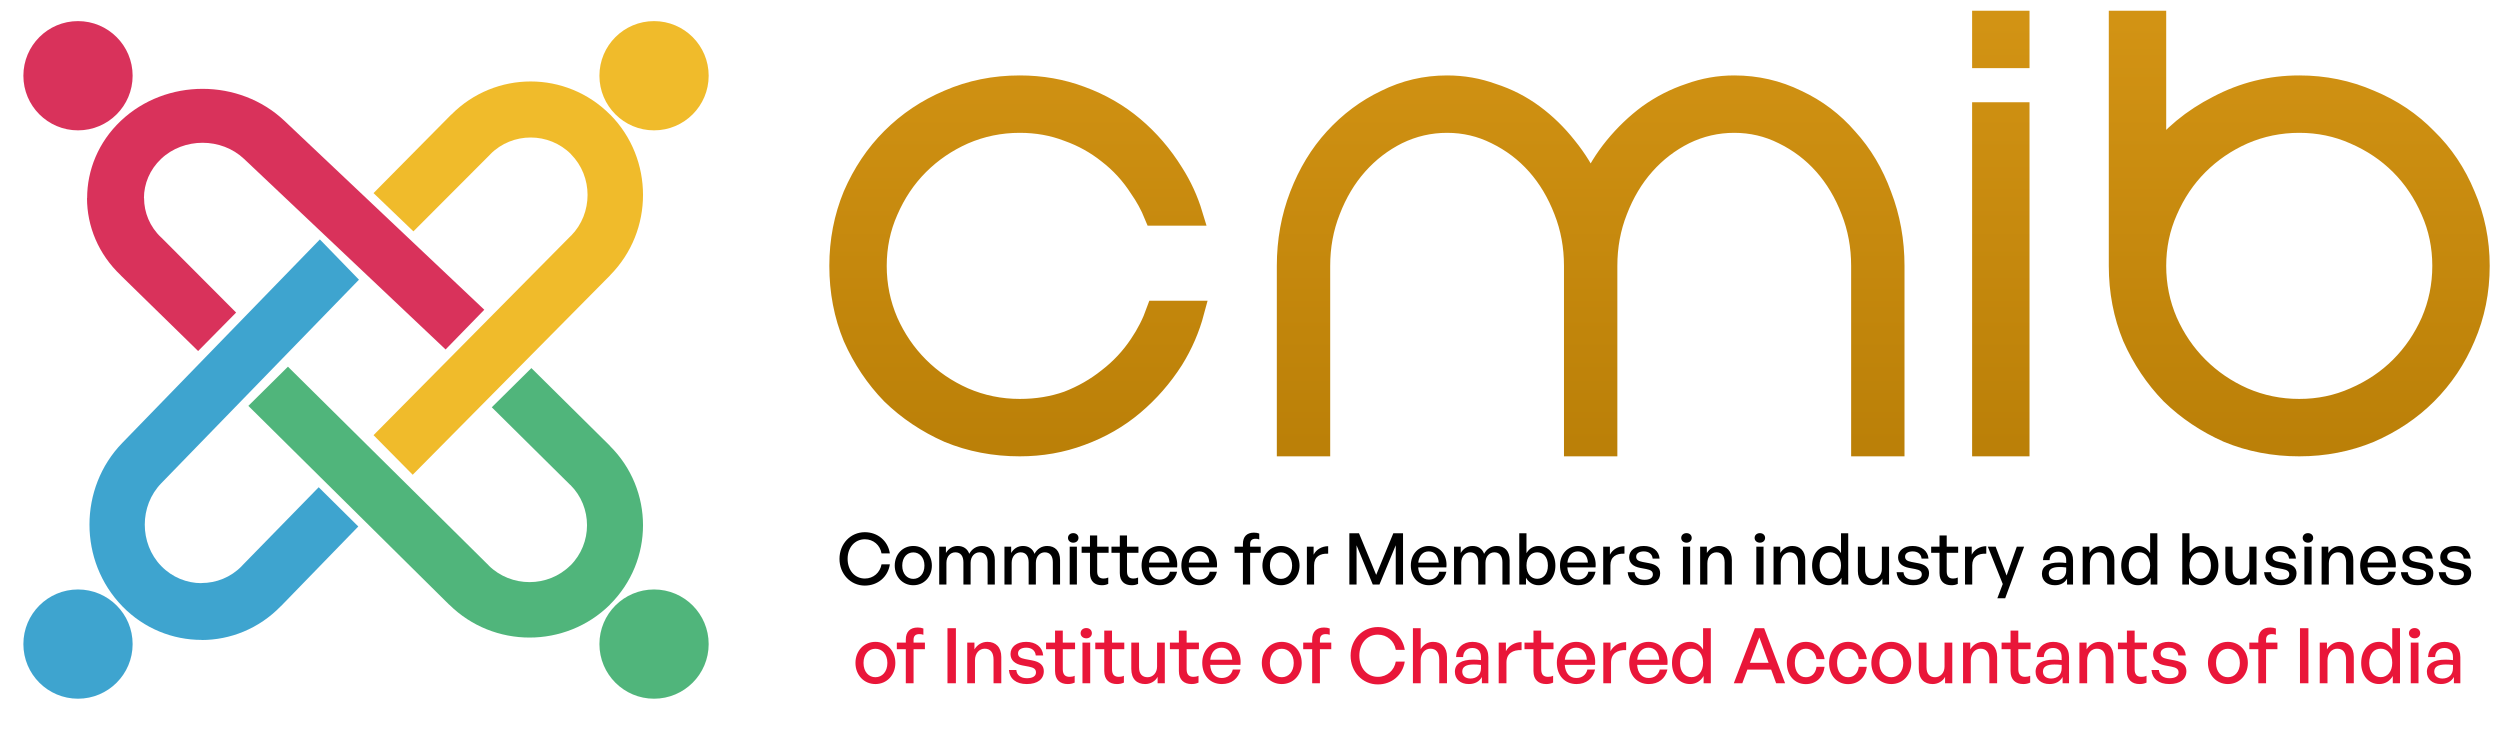<svg width="233" height="68" viewBox="0 0 233 68" fill="none" xmlns="http://www.w3.org/2000/svg">
<path fill-rule="evenodd" clip-rule="evenodd" d="M56.837 41.554C58.897 43.593 59.929 46.277 59.929 48.953C59.929 51.629 58.897 54.312 56.839 56.353L56.839 56.362C54.776 58.399 52.061 59.421 49.354 59.421C46.646 59.421 43.939 58.399 41.876 56.358L41.865 56.358L23.146 37.828L26.836 34.175L45.557 52.707L45.553 52.712C46.594 53.737 47.972 54.253 49.354 54.253C50.735 54.253 52.11 53.735 53.147 52.709L53.153 52.714C54.188 51.684 54.71 50.32 54.71 48.953C54.71 47.585 54.192 46.222 53.153 45.191L53.147 45.197L45.834 37.959L49.526 34.306L56.839 41.543L56.839 41.552L56.837 41.554Z" fill="#50B57B"/>
<path d="M22.747 14.81L41.529 32.57L45.137 28.868L26.506 11.258C24.406 9.274 21.64 8.28 18.881 8.28C16.127 8.28 13.361 9.274 11.257 11.266C9.168 13.244 8.12 15.857 8.12 18.464L8.109 18.464C8.109 21.068 9.16 23.68 11.259 25.663L11.259 25.671L18.466 32.716L22.006 29.13L15.016 22.12L15.012 22.124C13.956 21.123 13.427 19.796 13.427 18.464L13.415 18.464C13.417 17.139 13.952 15.809 15.018 14.803C16.067 13.806 17.481 13.307 18.882 13.307C20.284 13.307 21.689 13.808 22.747 14.81Z" fill="#D9325B"/>
<path fill-rule="evenodd" clip-rule="evenodd" d="M42.061 10.685C44.102 8.624 46.786 7.592 49.46 7.592C52.135 7.592 54.82 8.626 56.861 10.683L56.87 10.683C58.908 12.743 59.931 15.458 59.929 18.169C59.929 20.875 58.908 23.584 56.868 25.646L56.868 25.657L38.464 44.248L34.813 40.557L53.215 21.966L53.22 21.971C54.247 20.93 54.761 19.55 54.761 18.169C54.761 16.788 54.243 15.413 53.217 14.376L53.222 14.372C52.191 13.337 50.828 12.815 49.46 12.815C48.093 12.815 46.727 13.335 45.699 14.372L45.704 14.376L38.53 21.563L34.813 17.997L42.05 10.685L42.059 10.685L42.061 10.685Z" fill="#F0BB2B"/>
<path d="M15.034 45.035L33.454 26.068L33.456 26.068L29.811 22.315L11.393 41.283C9.358 43.38 8.339 46.146 8.339 48.895C8.339 51.645 9.358 54.407 11.402 56.507C13.427 58.593 16.107 59.639 18.781 59.639L18.781 59.65C21.452 59.65 24.129 58.601 26.163 56.505L26.172 56.505L33.394 49.068L29.702 45.411L22.529 52.754L22.533 52.758C21.507 53.813 20.146 54.339 18.781 54.339L18.781 54.35C17.422 54.35 16.058 53.818 15.026 52.754C14.006 51.706 13.493 50.296 13.493 48.895C13.493 47.494 14.006 46.091 15.034 45.035Z" fill="#3EA4CF"/>
<circle cx="60.957" cy="60.029" r="5.091" transform="rotate(-180 60.957 60.029)" fill="#50B57B"/>
<circle cx="7.27" cy="60.029" r="5.091" transform="rotate(-180 7.27 60.029)" fill="#3EA4CF"/>
<circle cx="60.957" cy="7.058" r="5.091" transform="rotate(-180 60.957 7.058)" fill="#F0BB2B"/>
<circle cx="7.27" cy="7.058" r="5.091" transform="rotate(-180 7.27 7.058)" fill="#D9325B"/>
<path d="M161.632 8.03C163.693 8.03 165.636 8.477 167.46 9.37C169.284 10.219 170.85 11.402 172.158 12.921C173.506 14.395 174.557 16.159 175.31 18.214C176.103 20.269 176.5 22.457 176.5 24.78V41.53H173.526V24.78C173.526 22.949 173.209 21.229 172.575 19.621C171.94 17.968 171.088 16.539 170.017 15.333C168.947 14.127 167.678 13.167 166.211 12.452C164.784 11.737 163.257 11.38 161.632 11.38C160.006 11.38 158.46 11.737 156.993 12.452C155.565 13.167 154.316 14.127 153.246 15.333C152.175 16.539 151.323 17.968 150.688 19.621C150.054 21.229 149.737 22.949 149.737 24.78V41.53H146.763V24.78C146.763 22.949 146.446 21.229 145.812 19.621C145.177 17.968 144.325 16.539 143.254 15.333C142.184 14.127 140.915 13.167 139.448 12.452C138.02 11.737 136.494 11.38 134.868 11.38C133.243 11.38 131.696 11.737 130.229 12.452C128.802 13.167 127.553 14.127 126.483 15.333C125.412 16.539 124.56 17.968 123.925 19.621C123.291 21.229 122.974 22.949 122.974 24.78V41.53H120V24.78C120 22.457 120.396 20.269 121.189 18.214C121.982 16.159 123.053 14.395 124.401 12.921C125.789 11.402 127.375 10.219 129.159 9.37C130.943 8.477 132.846 8.03 134.868 8.03C136.335 8.03 137.743 8.276 139.091 8.767C140.479 9.214 141.747 9.861 142.897 10.71C144.047 11.559 145.078 12.564 145.99 13.725C146.902 14.842 147.655 16.07 148.25 17.41C148.845 16.07 149.598 14.842 150.51 13.725C151.462 12.564 152.512 11.559 153.662 10.71C154.852 9.861 156.12 9.214 157.468 8.767C158.816 8.276 160.204 8.03 161.632 8.03Z" fill="url(#paint0_linear_10049_27157)"/>
<path d="M95.043 38.18C96.651 38.18 98.147 37.934 99.532 37.443C100.917 36.907 102.167 36.192 103.284 35.299C104.445 34.406 105.428 33.356 106.232 32.15C106.9 31.165 107.43 30.125 107.821 29.03H111.244C110.822 30.612 110.179 32.098 109.314 33.49C108.287 35.098 107.058 36.505 105.629 37.711C104.2 38.917 102.569 39.855 100.738 40.525C98.951 41.195 97.053 41.53 95.043 41.53C92.676 41.53 90.465 41.106 88.41 40.257C86.4 39.364 84.636 38.18 83.117 36.706C81.643 35.187 80.459 33.423 79.566 31.413C78.717 29.358 78.293 27.147 78.293 24.78C78.293 22.457 78.717 20.269 79.566 18.214C80.459 16.159 81.643 14.395 83.117 12.921C84.636 11.402 86.4 10.219 88.41 9.37C90.465 8.477 92.676 8.03 95.043 8.03C97.053 8.03 98.951 8.365 100.738 9.035C102.569 9.705 104.2 10.643 105.629 11.849C107.058 13.055 108.287 14.484 109.314 16.137C110.087 17.346 110.682 18.644 111.101 20.03C111.101 20.03 111 20.03 110.75 20.03H109.5C109.25 20.03 107.628 20.03 107.628 20.03C107.262 19.13 106.796 18.279 106.232 17.477C105.428 16.226 104.445 15.154 103.284 14.261C102.167 13.368 100.917 12.675 99.532 12.184C98.147 11.648 96.651 11.38 95.043 11.38C93.212 11.38 91.47 11.737 89.817 12.452C88.209 13.167 86.802 14.127 85.596 15.333C84.39 16.539 83.43 17.968 82.715 19.621C82 21.229 81.643 22.949 81.643 24.78C81.643 26.611 82 28.353 82.715 30.006C83.43 31.614 84.39 33.021 85.596 34.227C86.802 35.433 88.209 36.393 89.817 37.108C91.47 37.823 93.212 38.18 95.043 38.18Z" fill="url(#paint1_linear_10049_27157)"/>
<path d="M188.151 41.53H184.801V10.53H188.151V41.53ZM188.151 5.35H184.801V2H188.151V5.35Z" fill="url(#paint2_linear_10049_27157)"/>
<path d="M214.29 8.03C216.613 8.03 218.801 8.477 220.856 9.37C222.911 10.219 224.675 11.402 226.149 12.921C227.668 14.395 228.851 16.159 229.7 18.214C230.593 20.269 231.04 22.457 231.04 24.78C231.04 27.147 230.593 29.358 229.7 31.413C228.851 33.423 227.668 35.187 226.149 36.706C224.675 38.18 222.911 39.364 220.856 40.257C218.801 41.106 216.613 41.53 214.29 41.53C211.923 41.53 209.712 41.106 207.657 40.257C205.647 39.364 203.883 38.18 202.364 36.706C200.89 35.187 199.706 33.423 198.813 31.413C197.964 29.358 197.54 27.147 197.54 24.78V2H200.89V14.73C202.409 12.72 204.352 11.112 206.719 9.906C209.086 8.655 211.61 8.03 214.29 8.03ZM214.29 38.18C216.121 38.18 217.841 37.823 219.449 37.108C221.102 36.393 222.531 35.433 223.737 34.227C224.943 33.021 225.903 31.614 226.618 30.006C227.333 28.353 227.69 26.611 227.69 24.78C227.69 22.949 227.333 21.229 226.618 19.621C225.903 17.968 224.943 16.539 223.737 15.333C222.531 14.127 221.102 13.167 219.449 12.452C217.841 11.737 216.121 11.38 214.29 11.38C212.459 11.38 210.717 11.737 209.064 12.452C207.456 13.167 206.049 14.127 204.843 15.333C203.637 16.539 202.677 17.968 201.962 19.621C201.247 21.229 200.89 22.949 200.89 24.78C200.89 26.611 201.247 28.353 201.962 30.006C202.677 31.614 203.637 33.021 204.843 34.227C206.049 35.433 207.456 36.393 209.064 37.108C210.717 37.823 212.459 38.18 214.29 38.18Z" fill="url(#paint3_linear_10049_27157)"/>
<path d="M161.632 8.03C163.693 8.03 165.636 8.477 167.46 9.37C169.284 10.219 170.85 11.402 172.158 12.921C173.506 14.395 174.557 16.159 175.31 18.214C176.103 20.269 176.5 22.457 176.5 24.78V41.53H173.526V24.78C173.526 22.949 173.209 21.229 172.575 19.621C171.94 17.968 171.088 16.539 170.017 15.333C168.947 14.127 167.678 13.167 166.211 12.452C164.784 11.737 163.257 11.38 161.632 11.38C160.006 11.38 158.46 11.737 156.993 12.452C155.565 13.167 154.316 14.127 153.246 15.333C152.175 16.539 151.323 17.968 150.688 19.621C150.054 21.229 149.737 22.949 149.737 24.78V41.53H146.763V24.78C146.763 22.949 146.446 21.229 145.812 19.621C145.177 17.968 144.325 16.539 143.254 15.333C142.184 14.127 140.915 13.167 139.448 12.452C138.02 11.737 136.494 11.38 134.868 11.38C133.243 11.38 131.696 11.737 130.229 12.452C128.802 13.167 127.553 14.127 126.483 15.333C125.412 16.539 124.56 17.968 123.925 19.621C123.291 21.229 122.974 22.949 122.974 24.78V41.53H120V24.78C120 22.457 120.396 20.269 121.189 18.214C121.982 16.159 123.053 14.395 124.401 12.921C125.789 11.402 127.375 10.219 129.159 9.37C130.943 8.477 132.846 8.03 134.868 8.03C136.335 8.03 137.743 8.276 139.091 8.767C140.479 9.214 141.747 9.861 142.897 10.71C144.047 11.559 145.078 12.564 145.99 13.725C146.902 14.842 147.655 16.07 148.25 17.41C148.845 16.07 149.598 14.842 150.51 13.725C151.462 12.564 152.512 11.559 153.662 10.71C154.852 9.861 156.12 9.214 157.468 8.767C158.816 8.276 160.204 8.03 161.632 8.03Z" stroke="url(#paint4_linear_10049_27157)" stroke-width="2"/>
<path d="M95.043 38.18C96.651 38.18 98.147 37.934 99.532 37.443C100.917 36.907 102.167 36.192 103.284 35.299C104.445 34.406 105.428 33.356 106.232 32.15C106.9 31.165 107.43 30.125 107.821 29.03H111.244C110.822 30.612 110.179 32.098 109.314 33.49C108.287 35.098 107.058 36.505 105.629 37.711C104.2 38.917 102.569 39.855 100.738 40.525C98.951 41.195 97.053 41.53 95.043 41.53C92.676 41.53 90.465 41.106 88.41 40.257C86.4 39.364 84.636 38.18 83.117 36.706C81.643 35.187 80.459 33.423 79.566 31.413C78.717 29.358 78.293 27.147 78.293 24.78C78.293 22.457 78.717 20.269 79.566 18.214C80.459 16.159 81.643 14.395 83.117 12.921C84.636 11.402 86.4 10.219 88.41 9.37C90.465 8.477 92.676 8.03 95.043 8.03C97.053 8.03 98.951 8.365 100.738 9.035C102.569 9.705 104.2 10.643 105.629 11.849C107.058 13.055 108.287 14.484 109.314 16.137C110.087 17.346 110.682 18.644 111.101 20.03C111.101 20.03 111 20.03 110.75 20.03H109.5C109.25 20.03 107.628 20.03 107.628 20.03C107.262 19.13 106.796 18.279 106.232 17.477C105.428 16.226 104.445 15.154 103.284 14.261C102.167 13.368 100.917 12.675 99.532 12.184C98.147 11.648 96.651 11.38 95.043 11.38C93.212 11.38 91.47 11.737 89.817 12.452C88.209 13.167 86.802 14.127 85.596 15.333C84.39 16.539 83.43 17.968 82.715 19.621C82 21.229 81.643 22.949 81.643 24.78C81.643 26.611 82 28.353 82.715 30.006C83.43 31.614 84.39 33.021 85.596 34.227C86.802 35.433 88.209 36.393 89.817 37.108C91.47 37.823 93.212 38.18 95.043 38.18Z" stroke="url(#paint5_linear_10049_27157)" stroke-width="2"/>
<path d="M188.151 41.53H184.801V10.53H188.151V41.53ZM188.151 5.35H184.801V2H188.151V5.35Z" stroke="url(#paint6_linear_10049_27157)" stroke-width="2"/>
<path d="M214.29 8.03C216.613 8.03 218.801 8.477 220.856 9.37C222.911 10.219 224.675 11.402 226.149 12.921C227.668 14.395 228.851 16.159 229.7 18.214C230.593 20.269 231.04 22.457 231.04 24.78C231.04 27.147 230.593 29.358 229.7 31.413C228.851 33.423 227.668 35.187 226.149 36.706C224.675 38.18 222.911 39.364 220.856 40.257C218.801 41.106 216.613 41.53 214.29 41.53C211.923 41.53 209.712 41.106 207.657 40.257C205.647 39.364 203.883 38.18 202.364 36.706C200.89 35.187 199.706 33.423 198.813 31.413C197.964 29.358 197.54 27.147 197.54 24.78V2H200.89V14.73C202.409 12.72 204.352 11.112 206.719 9.906C209.086 8.655 211.61 8.03 214.29 8.03ZM214.29 38.18C216.121 38.18 217.841 37.823 219.449 37.108C221.102 36.393 222.531 35.433 223.737 34.227C224.943 33.021 225.903 31.614 226.618 30.006C227.333 28.353 227.69 26.611 227.69 24.78C227.69 22.949 227.333 21.229 226.618 19.621C225.903 17.968 224.943 16.539 223.737 15.333C222.531 14.127 221.102 13.167 219.449 12.452C217.841 11.737 216.121 11.38 214.29 11.38C212.459 11.38 210.717 11.737 209.064 12.452C207.456 13.167 206.049 14.127 204.843 15.333C203.637 16.539 202.677 17.968 201.962 19.621C201.247 21.229 200.89 22.949 200.89 24.78C200.89 26.611 201.247 28.353 201.962 30.006C202.677 31.614 203.637 33.021 204.843 34.227C206.049 35.433 207.456 36.393 209.064 37.108C210.717 37.823 212.459 38.18 214.29 38.18Z" stroke="url(#paint7_linear_10049_27157)" stroke-width="2"/>
<path d="M80.601 54.577C79.271 54.577 78.24 53.493 78.24 52.083C78.24 50.679 79.271 49.601 80.601 49.601C81.798 49.601 82.756 50.4 82.936 51.577H82.158C82.025 50.805 81.399 50.26 80.608 50.26C79.663 50.26 78.998 51.025 78.998 52.083C78.998 53.154 79.663 53.919 80.608 53.919C81.399 53.919 82.025 53.366 82.158 52.595H82.936C82.756 53.779 81.798 54.577 80.601 54.577ZM85.12 54.544C84.122 54.544 83.39 53.759 83.39 52.715C83.39 51.67 84.122 50.885 85.12 50.885C86.118 50.885 86.85 51.67 86.85 52.715C86.85 53.759 86.118 54.544 85.12 54.544ZM85.12 53.952C85.699 53.952 86.158 53.486 86.158 52.715C86.158 51.943 85.699 51.484 85.12 51.484C84.541 51.484 84.089 51.943 84.089 52.715C84.089 53.486 84.541 53.952 85.12 53.952ZM88.206 54.477H87.534V50.952H88.16V51.537C88.399 51.131 88.778 50.885 89.264 50.885C89.783 50.885 90.175 51.151 90.335 51.617C90.581 51.164 90.987 50.885 91.526 50.885C92.251 50.885 92.716 51.357 92.716 52.196V54.477H92.045V52.408C92.045 51.823 91.785 51.477 91.293 51.477C90.834 51.477 90.461 51.863 90.461 52.455V54.477H89.79V52.408C89.79 51.823 89.53 51.477 89.038 51.477C88.572 51.477 88.206 51.863 88.206 52.455V54.477ZM94.287 54.477H93.615V50.952H94.24V51.537C94.48 51.131 94.859 50.885 95.344 50.885C95.863 50.885 96.256 51.151 96.415 51.617C96.662 51.164 97.067 50.885 97.606 50.885C98.331 50.885 98.797 51.357 98.797 52.196V54.477H98.125V52.408C98.125 51.823 97.866 51.477 97.373 51.477C96.914 51.477 96.542 51.863 96.542 52.455V54.477H95.87V52.408C95.87 51.823 95.611 51.477 95.118 51.477C94.653 51.477 94.287 51.863 94.287 52.455V54.477ZM100.514 50.133C100.514 50.386 100.314 50.579 100.028 50.579C99.742 50.579 99.536 50.386 99.536 50.133C99.536 49.874 99.742 49.688 100.028 49.688C100.314 49.688 100.514 49.874 100.514 50.133ZM100.367 54.477H99.695V50.952H100.367V54.477ZM103.289 53.825V54.417C103.083 54.511 102.903 54.544 102.69 54.544C102.038 54.544 101.586 54.191 101.586 53.413V51.524H100.808V50.952H101.586V49.907H102.258V50.952H103.322V51.524H102.258V53.26C102.258 53.746 102.491 53.919 102.85 53.919C103.01 53.919 103.149 53.892 103.289 53.825ZM106.069 53.825V54.417C105.863 54.511 105.684 54.544 105.471 54.544C104.819 54.544 104.366 54.191 104.366 53.413V51.524H103.588V50.952H104.366V49.907H105.038V50.952H106.103V51.524H105.038V53.26C105.038 53.746 105.271 53.919 105.63 53.919C105.79 53.919 105.93 53.892 106.069 53.825ZM108.097 54.544C107.079 54.544 106.394 53.805 106.394 52.694C106.394 51.65 107.105 50.885 108.077 50.885C109.128 50.885 109.826 51.737 109.706 52.881H107.079C107.132 53.599 107.491 54.018 108.083 54.018C108.582 54.018 108.928 53.746 109.041 53.287H109.706C109.533 54.072 108.928 54.544 108.097 54.544ZM108.063 51.391C107.525 51.391 107.159 51.776 107.085 52.435H108.995C108.961 51.783 108.609 51.391 108.063 51.391ZM111.806 54.544C110.788 54.544 110.103 53.805 110.103 52.694C110.103 51.65 110.815 50.885 111.786 50.885C112.837 50.885 113.536 51.737 113.416 52.881H110.788C110.841 53.599 111.201 54.018 111.793 54.018C112.292 54.018 112.638 53.746 112.751 53.287H113.416C113.243 54.072 112.638 54.544 111.806 54.544ZM111.773 51.391C111.234 51.391 110.868 51.776 110.795 52.435H112.704C112.671 51.783 112.318 51.391 111.773 51.391ZM116.512 54.477H115.84V51.524H115.061V50.952H115.84V50.692C115.84 50.014 116.206 49.641 116.871 49.641C117.07 49.641 117.23 49.674 117.363 49.728V50.273C117.257 50.227 117.137 50.213 117.017 50.213C116.698 50.213 116.512 50.36 116.512 50.699V50.952H117.496V51.524H116.512V54.477ZM119.388 54.544C118.39 54.544 117.658 53.759 117.658 52.715C117.658 51.67 118.39 50.885 119.388 50.885C120.386 50.885 121.117 51.67 121.117 52.715C121.117 53.759 120.386 54.544 119.388 54.544ZM119.388 53.952C119.966 53.952 120.425 53.486 120.425 52.715C120.425 51.943 119.966 51.484 119.388 51.484C118.809 51.484 118.357 51.943 118.357 52.715C118.357 53.486 118.809 53.952 119.388 53.952ZM122.474 52.675V54.477H121.802V50.952H122.428V51.697C122.674 51.211 123.206 50.905 123.785 50.905V51.604C123.026 51.564 122.474 51.896 122.474 52.675ZM127.942 54.477L126.432 50.825V54.477H125.76V49.701H126.658L128.261 53.579L129.857 49.701H130.762V54.477H130.084V50.819L128.567 54.477H127.942ZM133.192 54.544C132.174 54.544 131.489 53.805 131.489 52.694C131.489 51.65 132.201 50.885 133.172 50.885C134.223 50.885 134.921 51.737 134.802 52.881H132.174C132.227 53.599 132.586 54.018 133.178 54.018C133.677 54.018 134.023 53.746 134.136 53.287H134.802C134.629 54.072 134.023 54.544 133.192 54.544ZM133.158 51.391C132.62 51.391 132.254 51.776 132.181 52.435H134.09C134.056 51.783 133.704 51.391 133.158 51.391ZM136.188 54.477H135.516V50.952H136.141V51.537C136.381 51.131 136.76 50.885 137.245 50.885C137.764 50.885 138.157 51.151 138.316 51.617C138.563 51.164 138.968 50.885 139.507 50.885C140.232 50.885 140.698 51.357 140.698 52.196V54.477H140.026V52.408C140.026 51.823 139.767 51.477 139.274 51.477C138.815 51.477 138.443 51.863 138.443 52.455V54.477H137.771V52.408C137.771 51.823 137.511 51.477 137.019 51.477C136.554 51.477 136.188 51.863 136.188 52.455V54.477ZM144.962 52.715C144.962 53.772 144.35 54.544 143.399 54.544C142.9 54.544 142.474 54.291 142.222 53.845V54.477H141.596V49.701H142.268V51.557C142.514 51.125 142.92 50.885 143.399 50.885C144.344 50.885 144.962 51.644 144.962 52.715ZM144.264 52.715C144.264 51.916 143.845 51.477 143.266 51.477C142.707 51.477 142.268 51.91 142.268 52.701C142.268 53.48 142.694 53.945 143.266 53.945C143.845 53.945 144.264 53.499 144.264 52.715ZM147.094 54.544C146.076 54.544 145.391 53.805 145.391 52.694C145.391 51.65 146.103 50.885 147.074 50.885C148.125 50.885 148.823 51.737 148.704 52.881H146.076C146.129 53.599 146.488 54.018 147.08 54.018C147.579 54.018 147.925 53.746 148.038 53.287H148.704C148.531 54.072 147.925 54.544 147.094 54.544ZM147.06 51.391C146.522 51.391 146.156 51.776 146.083 52.435H147.992C147.958 51.783 147.606 51.391 147.06 51.391ZM150.09 52.675V54.477H149.418V50.952H150.043V51.697C150.289 51.211 150.821 50.905 151.4 50.905V51.604C150.642 51.564 150.09 51.896 150.09 52.675ZM154.726 53.426C154.726 54.118 154.187 54.544 153.249 54.544C152.318 54.544 151.766 54.085 151.699 53.327H152.344C152.371 53.766 152.724 54.038 153.262 54.038C153.735 54.038 154.047 53.872 154.047 53.539C154.047 53.247 153.868 53.12 153.429 53.034L152.857 52.927C152.205 52.801 151.839 52.468 151.839 51.936C151.839 51.318 152.378 50.885 153.196 50.885C154.041 50.885 154.613 51.337 154.673 52.063H154.027C153.987 51.637 153.675 51.391 153.202 51.391C152.777 51.391 152.491 51.57 152.491 51.876C152.491 52.162 152.67 52.295 153.096 52.375L153.695 52.488C154.393 52.615 154.726 52.921 154.726 53.426ZM157.668 50.133C157.668 50.386 157.468 50.579 157.182 50.579C156.896 50.579 156.69 50.386 156.69 50.133C156.69 49.874 156.896 49.688 157.182 49.688C157.468 49.688 157.668 49.874 157.668 50.133ZM157.521 54.477H156.85V50.952H157.521V54.477ZM159.126 52.488V54.477H158.454V50.952H159.079V51.537C159.319 51.145 159.718 50.885 160.204 50.885C160.929 50.885 161.408 51.351 161.408 52.196V54.477H160.736V52.422C160.736 51.816 160.47 51.477 159.971 51.477C159.512 51.477 159.126 51.863 159.126 52.488ZM164.508 50.133C164.508 50.386 164.309 50.579 164.023 50.579C163.737 50.579 163.53 50.386 163.53 50.133C163.53 49.874 163.737 49.688 164.023 49.688C164.309 49.688 164.508 49.874 164.508 50.133ZM164.362 54.477H163.69V50.952H164.362V54.477ZM165.967 52.488V54.477H165.295V50.952H165.92V51.537C166.159 51.145 166.559 50.885 167.044 50.885C167.769 50.885 168.248 51.351 168.248 52.196V54.477H167.576V52.422C167.576 51.816 167.31 51.477 166.811 51.477C166.352 51.477 165.967 51.863 165.967 52.488ZM168.888 52.715C168.888 51.644 169.5 50.885 170.451 50.885C170.923 50.885 171.336 51.125 171.582 51.557V49.701H172.254V54.477H171.628V53.845C171.376 54.291 170.95 54.544 170.451 54.544C169.5 54.544 168.888 53.772 168.888 52.715ZM169.586 52.715C169.586 53.499 169.999 53.945 170.584 53.945C171.156 53.945 171.582 53.48 171.582 52.701C171.582 51.91 171.143 51.477 170.584 51.477C169.999 51.477 169.586 51.916 169.586 52.715ZM175.39 53.027V50.952H176.061V54.477H175.436V53.919C175.25 54.284 174.837 54.544 174.358 54.544C173.647 54.544 173.154 54.125 173.154 53.22V50.952H173.826V53.087C173.826 53.699 174.132 53.952 174.571 53.952C175.024 53.952 175.39 53.579 175.39 53.027ZM179.788 53.426C179.788 54.118 179.25 54.544 178.312 54.544C177.38 54.544 176.828 54.085 176.762 53.327H177.407C177.434 53.766 177.786 54.038 178.325 54.038C178.797 54.038 179.11 53.872 179.11 53.539C179.11 53.247 178.93 53.12 178.491 53.034L177.919 52.927C177.267 52.801 176.901 52.468 176.901 51.936C176.901 51.318 177.44 50.885 178.258 50.885C179.103 50.885 179.675 51.337 179.735 52.063H179.09C179.05 51.637 178.737 51.391 178.265 51.391C177.839 51.391 177.553 51.57 177.553 51.876C177.553 52.162 177.733 52.295 178.159 52.375L178.757 52.488C179.456 52.615 179.788 52.921 179.788 53.426ZM182.465 53.825V54.417C182.259 54.511 182.08 54.544 181.867 54.544C181.215 54.544 180.763 54.191 180.763 53.413V51.524H179.984V50.952H180.763V49.907H181.434V50.952H182.499V51.524H181.434V53.26C181.434 53.746 181.667 53.919 182.026 53.919C182.186 53.919 182.326 53.892 182.465 53.825ZM183.812 52.675V54.477H183.14V50.952H183.765V51.697C184.011 51.211 184.544 50.905 185.122 50.905V51.604C184.364 51.564 183.812 51.896 183.812 52.675ZM188.646 50.952L186.883 55.761H186.151L186.657 54.431L185.267 50.952H185.992L187.016 53.639L187.967 50.952H188.646ZM192.649 54.477V53.932C192.429 54.324 192.037 54.544 191.518 54.544C190.786 54.544 190.307 54.125 190.307 53.48C190.307 52.788 190.859 52.428 191.91 52.428C192.116 52.428 192.283 52.435 192.569 52.468V52.209C192.569 51.703 192.296 51.417 191.83 51.417C191.338 51.417 191.039 51.71 191.019 52.202H190.407C190.44 51.411 191.005 50.885 191.83 50.885C192.702 50.885 193.207 51.377 193.207 52.216V54.477H192.649ZM190.946 53.459C190.946 53.825 191.218 54.065 191.651 54.065C192.216 54.065 192.569 53.712 192.569 53.173V52.887C192.309 52.854 192.123 52.847 191.95 52.847C191.278 52.847 190.946 53.047 190.946 53.459ZM194.778 52.488V54.477H194.106V50.952H194.731V51.537C194.97 51.145 195.37 50.885 195.855 50.885C196.58 50.885 197.059 51.351 197.059 52.196V54.477H196.387V52.422C196.387 51.816 196.121 51.477 195.622 51.477C195.163 51.477 194.778 51.863 194.778 52.488ZM197.699 52.715C197.699 51.644 198.311 50.885 199.262 50.885C199.734 50.885 200.147 51.125 200.393 51.557V49.701H201.065V54.477H200.439V53.845C200.187 54.291 199.761 54.544 199.262 54.544C198.311 54.544 197.699 53.772 197.699 52.715ZM198.397 52.715C198.397 53.499 198.81 53.945 199.395 53.945C199.967 53.945 200.393 53.48 200.393 52.701C200.393 51.91 199.954 51.477 199.395 51.477C198.81 51.477 198.397 51.916 198.397 52.715ZM206.755 52.715C206.755 53.772 206.143 54.544 205.192 54.544C204.693 54.544 204.267 54.291 204.014 53.845V54.477H203.389V49.701H204.061V51.557C204.307 51.125 204.713 50.885 205.192 50.885C206.136 50.885 206.755 51.644 206.755 52.715ZM206.056 52.715C206.056 51.916 205.637 51.477 205.058 51.477C204.5 51.477 204.061 51.91 204.061 52.701C204.061 53.48 204.486 53.945 205.058 53.945C205.637 53.945 206.056 53.499 206.056 52.715ZM209.638 53.027V50.952H210.31V54.477H209.684V53.919C209.498 54.284 209.086 54.544 208.607 54.544C207.895 54.544 207.403 54.125 207.403 53.22V50.952H208.075V53.087C208.075 53.699 208.381 53.952 208.82 53.952C209.272 53.952 209.638 53.579 209.638 53.027ZM214.037 53.426C214.037 54.118 213.498 54.544 212.56 54.544C211.629 54.544 211.076 54.085 211.01 53.327H211.655C211.682 53.766 212.034 54.038 212.573 54.038C213.046 54.038 213.358 53.872 213.358 53.539C213.358 53.247 213.179 53.12 212.74 53.034L212.167 52.927C211.516 52.801 211.15 52.468 211.15 51.936C211.15 51.318 211.688 50.885 212.507 50.885C213.352 50.885 213.924 51.337 213.983 52.063H213.338C213.298 51.637 212.986 51.391 212.513 51.391C212.088 51.391 211.802 51.57 211.802 51.876C211.802 52.162 211.981 52.295 212.407 52.375L213.006 52.488C213.704 52.615 214.037 52.921 214.037 53.426ZM215.588 50.133C215.588 50.386 215.389 50.579 215.103 50.579C214.817 50.579 214.611 50.386 214.611 50.133C214.611 49.874 214.817 49.688 215.103 49.688C215.389 49.688 215.588 49.874 215.588 50.133ZM215.442 54.477H214.77V50.952H215.442V54.477ZM217.047 52.488V54.477H216.375V50.952H217V51.537C217.24 51.145 217.639 50.885 218.124 50.885C218.849 50.885 219.328 51.351 219.328 52.196V54.477H218.657V52.422C218.657 51.816 218.39 51.477 217.892 51.477C217.433 51.477 217.047 51.863 217.047 52.488ZM221.671 54.544C220.653 54.544 219.968 53.805 219.968 52.694C219.968 51.65 220.68 50.885 221.651 50.885C222.702 50.885 223.4 51.737 223.281 52.881H220.653C220.706 53.599 221.065 54.018 221.657 54.018C222.156 54.018 222.502 53.746 222.615 53.287H223.281C223.108 54.072 222.502 54.544 221.671 54.544ZM221.638 51.391C221.099 51.391 220.733 51.776 220.66 52.435H222.569C222.536 51.783 222.183 51.391 221.638 51.391ZM226.789 53.426C226.789 54.118 226.25 54.544 225.312 54.544C224.381 54.544 223.829 54.085 223.762 53.327H224.407C224.434 53.766 224.787 54.038 225.325 54.038C225.798 54.038 226.11 53.872 226.11 53.539C226.11 53.247 225.931 53.12 225.492 53.034L224.92 52.927C224.268 52.801 223.902 52.468 223.902 51.936C223.902 51.318 224.441 50.885 225.259 50.885C226.104 50.885 226.676 51.337 226.736 52.063H226.09C226.05 51.637 225.738 51.391 225.266 51.391C224.84 51.391 224.554 51.57 224.554 51.876C224.554 52.162 224.733 52.295 225.159 52.375L225.758 52.488C226.456 52.615 226.789 52.921 226.789 53.426ZM230.316 53.426C230.316 54.118 229.778 54.544 228.84 54.544C227.908 54.544 227.356 54.085 227.29 53.327H227.935C227.961 53.766 228.314 54.038 228.853 54.038C229.325 54.038 229.638 53.872 229.638 53.539C229.638 53.247 229.458 53.12 229.019 53.034L228.447 52.927C227.795 52.801 227.429 52.468 227.429 51.936C227.429 51.318 227.968 50.885 228.786 50.885C229.631 50.885 230.203 51.337 230.263 52.063H229.618C229.578 51.637 229.265 51.391 228.793 51.391C228.367 51.391 228.081 51.57 228.081 51.876C228.081 52.162 228.261 52.295 228.687 52.375L229.285 52.488C229.984 52.615 230.316 52.921 230.316 53.426Z" fill="black"/>
<path d="M81.588 63.754C80.515 63.754 79.729 62.91 79.729 61.787C79.729 60.665 80.515 59.821 81.588 59.821C82.66 59.821 83.447 60.665 83.447 61.787C83.447 62.91 82.66 63.754 81.588 63.754ZM81.588 63.117C82.21 63.117 82.703 62.617 82.703 61.787C82.703 60.958 82.21 60.465 81.588 60.465C80.966 60.465 80.48 60.958 80.48 61.787C80.48 62.617 80.966 63.117 81.588 63.117ZM85.144 63.682H84.421V60.508H83.585V59.893H84.421V59.614C84.421 58.885 84.815 58.484 85.53 58.484C85.744 58.484 85.916 58.52 86.059 58.577V59.163C85.944 59.113 85.816 59.099 85.687 59.099C85.344 59.099 85.144 59.256 85.144 59.621V59.893H86.202V60.508H85.144V63.682ZM89.09 63.682H88.304V58.548H89.09V63.682ZM90.868 61.544V63.682H90.146V59.893H90.818V60.522C91.076 60.1 91.504 59.821 92.026 59.821C92.806 59.821 93.321 60.322 93.321 61.23V63.682H92.598V61.473C92.598 60.822 92.312 60.458 91.776 60.458C91.283 60.458 90.868 60.872 90.868 61.544ZM97.283 62.552C97.283 63.296 96.703 63.754 95.695 63.754C94.694 63.754 94.101 63.26 94.029 62.445H94.723C94.751 62.917 95.13 63.21 95.71 63.21C96.217 63.21 96.553 63.032 96.553 62.674C96.553 62.359 96.36 62.224 95.888 62.131L95.273 62.016C94.573 61.88 94.18 61.523 94.18 60.951C94.18 60.286 94.759 59.821 95.638 59.821C96.546 59.821 97.161 60.307 97.225 61.087H96.532C96.489 60.629 96.153 60.364 95.645 60.364C95.188 60.364 94.88 60.558 94.88 60.886C94.88 61.194 95.073 61.337 95.531 61.423L96.174 61.544C96.925 61.68 97.283 62.009 97.283 62.552ZM100.16 62.981V63.618C99.938 63.718 99.745 63.754 99.516 63.754C98.816 63.754 98.33 63.375 98.33 62.538V60.508H97.493V59.893H98.33V58.77H99.052V59.893H100.196V60.508H99.052V62.374C99.052 62.896 99.302 63.081 99.688 63.081C99.86 63.081 100.01 63.053 100.16 62.981ZM101.764 59.013C101.764 59.285 101.55 59.492 101.242 59.492C100.935 59.492 100.713 59.285 100.713 59.013C100.713 58.734 100.935 58.534 101.242 58.534C101.55 58.534 101.764 58.734 101.764 59.013ZM101.607 63.682H100.885V59.893H101.607V63.682ZM104.747 62.981V63.618C104.526 63.718 104.333 63.754 104.104 63.754C103.403 63.754 102.917 63.375 102.917 62.538V60.508H102.08V59.893H102.917V58.77H103.639V59.893H104.783V60.508H103.639V62.374C103.639 62.896 103.889 63.081 104.276 63.081C104.447 63.081 104.597 63.053 104.747 62.981ZM107.839 62.123V59.893H108.561V63.682H107.889V63.081C107.689 63.475 107.246 63.754 106.731 63.754C105.966 63.754 105.437 63.303 105.437 62.331V59.893H106.159V62.188C106.159 62.846 106.488 63.117 106.96 63.117C107.446 63.117 107.839 62.717 107.839 62.123ZM111.702 62.981V63.618C111.48 63.718 111.287 63.754 111.058 63.754C110.358 63.754 109.872 63.375 109.872 62.538V60.508H109.035V59.893H109.872V58.77H110.594V59.893H111.738V60.508H110.594V62.374C110.594 62.896 110.844 63.081 111.23 63.081C111.402 63.081 111.552 63.053 111.702 62.981ZM113.881 63.754C112.787 63.754 112.05 62.96 112.05 61.766C112.05 60.643 112.815 59.821 113.859 59.821C114.989 59.821 115.74 60.736 115.611 61.966H112.787C112.844 62.738 113.23 63.189 113.867 63.189C114.403 63.189 114.775 62.896 114.896 62.402H115.611C115.425 63.246 114.775 63.754 113.881 63.754ZM113.845 60.364C113.266 60.364 112.873 60.779 112.794 61.487H114.846C114.81 60.786 114.431 60.364 113.845 60.364ZM119.46 63.754C118.388 63.754 117.601 62.91 117.601 61.787C117.601 60.665 118.388 59.821 119.46 59.821C120.533 59.821 121.319 60.665 121.319 61.787C121.319 62.91 120.533 63.754 119.46 63.754ZM119.46 63.117C120.083 63.117 120.576 62.617 120.576 61.787C120.576 60.958 120.083 60.465 119.46 60.465C118.838 60.465 118.352 60.958 118.352 61.787C118.352 62.617 118.838 63.117 119.46 63.117ZM123.016 63.682H122.294V60.508H121.458V59.893H122.294V59.614C122.294 58.885 122.687 58.484 123.402 58.484C123.617 58.484 123.788 58.52 123.931 58.577V59.163C123.817 59.113 123.688 59.099 123.56 59.099C123.216 59.099 123.016 59.256 123.016 59.621V59.893H124.074V60.508H123.016V63.682ZM128.415 63.789C126.985 63.789 125.876 62.624 125.876 61.108C125.876 59.599 126.985 58.441 128.415 58.441C129.702 58.441 130.731 59.299 130.924 60.565H130.088C129.945 59.735 129.273 59.149 128.422 59.149C127.406 59.149 126.691 59.971 126.691 61.108C126.691 62.259 127.406 63.081 128.422 63.081C129.273 63.081 129.945 62.488 130.088 61.659H130.924C130.731 62.931 129.702 63.789 128.415 63.789ZM132.407 61.544V63.682H131.684V58.548H132.407V60.5C132.657 60.093 133.043 59.821 133.565 59.821C134.344 59.821 134.859 60.322 134.859 61.23V63.682H134.137V61.473C134.137 60.822 133.851 60.458 133.315 60.458C132.821 60.458 132.407 60.872 132.407 61.544ZM138.113 63.682V63.096C137.877 63.518 137.455 63.754 136.898 63.754C136.111 63.754 135.596 63.303 135.596 62.61C135.596 61.866 136.19 61.48 137.319 61.48C137.541 61.48 137.72 61.487 138.027 61.523V61.244C138.027 60.701 137.734 60.393 137.234 60.393C136.705 60.393 136.383 60.708 136.361 61.237H135.704C135.739 60.386 136.347 59.821 137.234 59.821C138.17 59.821 138.714 60.35 138.714 61.251V63.682H138.113ZM136.283 62.588C136.283 62.981 136.576 63.239 137.041 63.239C137.648 63.239 138.027 62.86 138.027 62.281V61.973C137.748 61.938 137.548 61.93 137.362 61.93C136.64 61.93 136.283 62.145 136.283 62.588ZM140.401 61.745V63.682H139.679V59.893H140.351V60.693C140.616 60.172 141.188 59.843 141.81 59.843V60.593C140.995 60.55 140.401 60.908 140.401 61.745ZM144.75 62.981V63.618C144.528 63.718 144.335 63.754 144.106 63.754C143.406 63.754 142.919 63.375 142.919 62.538V60.508H142.083V59.893H142.919V58.77H143.641V59.893H144.785V60.508H143.641V62.374C143.641 62.896 143.892 63.081 144.278 63.081C144.449 63.081 144.6 63.053 144.75 62.981ZM146.929 63.754C145.835 63.754 145.098 62.96 145.098 61.766C145.098 60.643 145.863 59.821 146.907 59.821C148.037 59.821 148.788 60.736 148.659 61.966H145.835C145.892 62.738 146.278 63.189 146.914 63.189C147.451 63.189 147.822 62.896 147.944 62.402H148.659C148.473 63.246 147.822 63.754 146.929 63.754ZM146.893 60.364C146.314 60.364 145.92 60.779 145.842 61.487H147.894C147.858 60.786 147.479 60.364 146.893 60.364ZM150.149 61.745V63.682H149.427V59.893H150.099V60.693C150.363 60.172 150.935 59.843 151.557 59.843V60.593C150.742 60.55 150.149 60.908 150.149 61.745ZM153.674 63.754C152.58 63.754 151.843 62.96 151.843 61.766C151.843 60.643 152.608 59.821 153.652 59.821C154.782 59.821 155.533 60.736 155.404 61.966H152.58C152.637 62.738 153.023 63.189 153.659 63.189C154.196 63.189 154.567 62.896 154.689 62.402H155.404C155.218 63.246 154.567 63.754 153.674 63.754ZM153.638 60.364C153.059 60.364 152.666 60.779 152.587 61.487H154.639C154.603 60.786 154.224 60.364 153.638 60.364ZM155.83 61.787C155.83 60.636 156.488 59.821 157.51 59.821C158.018 59.821 158.461 60.078 158.726 60.543V58.548H159.448V63.682H158.776V63.003C158.504 63.482 158.047 63.754 157.51 63.754C156.488 63.754 155.83 62.924 155.83 61.787ZM156.581 61.787C156.581 62.631 157.024 63.11 157.653 63.11C158.268 63.11 158.726 62.61 158.726 61.773C158.726 60.922 158.254 60.458 157.653 60.458C157.024 60.458 156.581 60.929 156.581 61.787ZM165.536 63.682L165.071 62.409H162.854L162.382 63.682H161.589L163.555 58.548H164.42L166.372 63.682H165.536ZM163.97 59.406L163.09 61.773H164.835L163.97 59.406ZM168.3 63.761C167.264 63.761 166.534 62.946 166.534 61.787C166.534 60.643 167.278 59.821 168.3 59.821C169.237 59.821 169.916 60.443 170.052 61.43H169.294C169.216 60.822 168.837 60.458 168.307 60.458C167.685 60.458 167.278 60.987 167.278 61.787C167.278 62.595 167.685 63.117 168.307 63.117C168.844 63.117 169.216 62.76 169.301 62.145H170.052C169.923 63.146 169.251 63.761 168.3 63.761ZM172.238 63.761C171.202 63.761 170.472 62.946 170.472 61.787C170.472 60.643 171.216 59.821 172.238 59.821C173.175 59.821 173.854 60.443 173.99 61.43H173.232C173.154 60.822 172.775 60.458 172.246 60.458C171.624 60.458 171.216 60.987 171.216 61.787C171.216 62.595 171.624 63.117 172.246 63.117C172.782 63.117 173.154 62.76 173.239 62.145H173.99C173.861 63.146 173.189 63.761 172.238 63.761ZM176.269 63.754C175.197 63.754 174.41 62.91 174.41 61.787C174.41 60.665 175.197 59.821 176.269 59.821C177.342 59.821 178.128 60.665 178.128 61.787C178.128 62.91 177.342 63.754 176.269 63.754ZM176.269 63.117C176.891 63.117 177.385 62.617 177.385 61.787C177.385 60.958 176.891 60.465 176.269 60.465C175.647 60.465 175.161 60.958 175.161 61.787C175.161 62.617 175.647 63.117 176.269 63.117ZM181.231 62.123V59.893H181.953V63.682H181.281V63.081C181.081 63.475 180.638 63.754 180.123 63.754C179.358 63.754 178.829 63.303 178.829 62.331V59.893H179.551V62.188C179.551 62.846 179.88 63.117 180.352 63.117C180.838 63.117 181.231 62.717 181.231 62.123ZM183.678 61.544V63.682H182.956V59.893H183.628V60.522C183.886 60.1 184.315 59.821 184.837 59.821C185.616 59.821 186.131 60.322 186.131 61.23V63.682H185.409V61.473C185.409 60.822 185.123 60.458 184.587 60.458C184.093 60.458 183.678 60.872 183.678 61.544ZM189.214 62.981V63.618C188.992 63.718 188.799 63.754 188.57 63.754C187.87 63.754 187.383 63.375 187.383 62.538V60.508H186.547V59.893H187.383V58.77H188.106V59.893H189.25V60.508H188.106V62.374C188.106 62.896 188.356 63.081 188.742 63.081C188.913 63.081 189.064 63.053 189.214 62.981ZM192.234 63.682V63.096C191.998 63.518 191.576 63.754 191.018 63.754C190.232 63.754 189.717 63.303 189.717 62.61C189.717 61.866 190.311 61.48 191.44 61.48C191.662 61.48 191.841 61.487 192.148 61.523V61.244C192.148 60.701 191.855 60.393 191.354 60.393C190.825 60.393 190.504 60.708 190.482 61.237H189.824C189.86 60.386 190.468 59.821 191.354 59.821C192.291 59.821 192.834 60.35 192.834 61.251V63.682H192.234ZM190.403 62.588C190.403 62.981 190.697 63.239 191.161 63.239C191.769 63.239 192.148 62.86 192.148 62.281V61.973C191.869 61.938 191.669 61.93 191.483 61.93C190.761 61.93 190.403 62.145 190.403 62.588ZM194.522 61.544V63.682H193.8V59.893H194.472V60.522C194.73 60.1 195.159 59.821 195.68 59.821C196.46 59.821 196.975 60.322 196.975 61.23V63.682H196.252V61.473C196.252 60.822 195.966 60.458 195.43 60.458C194.937 60.458 194.522 60.872 194.522 61.544ZM200.057 62.981V63.618C199.836 63.718 199.643 63.754 199.414 63.754C198.713 63.754 198.227 63.375 198.227 62.538V60.508H197.391V59.893H198.227V58.77H198.949V59.893H200.093V60.508H198.949V62.374C198.949 62.896 199.199 63.081 199.586 63.081C199.757 63.081 199.907 63.053 200.057 62.981ZM203.771 62.552C203.771 63.296 203.192 63.754 202.184 63.754C201.183 63.754 200.59 63.26 200.518 62.445H201.212C201.24 62.917 201.619 63.21 202.198 63.21C202.706 63.21 203.042 63.032 203.042 62.674C203.042 62.359 202.849 62.224 202.377 62.131L201.762 62.016C201.062 61.88 200.668 61.523 200.668 60.951C200.668 60.286 201.248 59.821 202.127 59.821C203.035 59.821 203.65 60.307 203.714 61.087H203.021C202.978 60.629 202.642 60.364 202.134 60.364C201.677 60.364 201.369 60.558 201.369 60.886C201.369 61.194 201.562 61.337 202.02 61.423L202.663 61.544C203.414 61.68 203.771 62.009 203.771 62.552ZM207.641 63.754C206.569 63.754 205.782 62.91 205.782 61.787C205.782 60.665 206.569 59.821 207.641 59.821C208.714 59.821 209.5 60.665 209.5 61.787C209.5 62.91 208.714 63.754 207.641 63.754ZM207.641 63.117C208.264 63.117 208.757 62.617 208.757 61.787C208.757 60.958 208.264 60.465 207.641 60.465C207.019 60.465 206.533 60.958 206.533 61.787C206.533 62.617 207.019 63.117 207.641 63.117ZM211.197 63.682H210.475V60.508H209.639V59.893H210.475V59.614C210.475 58.885 210.868 58.484 211.583 58.484C211.798 58.484 211.969 58.52 212.112 58.577V59.163C211.998 59.113 211.869 59.099 211.741 59.099C211.397 59.099 211.197 59.256 211.197 59.621V59.893H212.255V60.508H211.197V63.682ZM215.144 63.682H214.358V58.548H215.144V63.682ZM216.922 61.544V63.682H216.2V59.893H216.872V60.522C217.129 60.1 217.558 59.821 218.08 59.821C218.859 59.821 219.374 60.322 219.374 61.23V63.682H218.652V61.473C218.652 60.822 218.366 60.458 217.83 60.458C217.336 60.458 216.922 60.872 216.922 61.544ZM220.062 61.787C220.062 60.636 220.719 59.821 221.742 59.821C222.249 59.821 222.693 60.078 222.957 60.543V58.548H223.679V63.682H223.007V63.003C222.736 63.482 222.278 63.754 221.742 63.754C220.719 63.754 220.062 62.924 220.062 61.787ZM220.812 61.787C220.812 62.631 221.256 63.11 221.885 63.11C222.5 63.11 222.957 62.61 222.957 61.773C222.957 60.922 222.485 60.458 221.885 60.458C221.256 60.458 220.812 60.929 220.812 61.787ZM225.563 59.013C225.563 59.285 225.348 59.492 225.041 59.492C224.733 59.492 224.512 59.285 224.512 59.013C224.512 58.734 224.733 58.534 225.041 58.534C225.348 58.534 225.563 58.734 225.563 59.013ZM225.405 63.682H224.683V59.893H225.405V63.682ZM228.703 63.682V63.096C228.467 63.518 228.045 63.754 227.488 63.754C226.701 63.754 226.186 63.303 226.186 62.61C226.186 61.866 226.78 61.48 227.909 61.48C228.131 61.48 228.31 61.487 228.617 61.523V61.244C228.617 60.701 228.324 60.393 227.824 60.393C227.295 60.393 226.973 60.708 226.951 61.237H226.294C226.329 60.386 226.937 59.821 227.824 59.821C228.76 59.821 229.304 60.35 229.304 61.251V63.682H228.703ZM226.873 62.588C226.873 62.981 227.166 63.239 227.631 63.239C228.238 63.239 228.617 62.86 228.617 62.281V61.973C228.338 61.938 228.138 61.93 227.952 61.93C227.23 61.93 226.873 62.145 226.873 62.588Z" fill="#E91639"/>
<defs>
<linearGradient id="paint0_linear_10049_27157" x1="154.666" y1="2" x2="154.666" y2="41.53" gradientUnits="userSpaceOnUse">
<stop stop-color="#D29314"/>
<stop offset="1" stop-color="#BB8008"/>
</linearGradient>
<linearGradient id="paint1_linear_10049_27157" x1="154.666" y1="2" x2="154.666" y2="41.53" gradientUnits="userSpaceOnUse">
<stop stop-color="#D29314"/>
<stop offset="1" stop-color="#BB8008"/>
</linearGradient>
<linearGradient id="paint2_linear_10049_27157" x1="154.666" y1="2" x2="154.666" y2="41.53" gradientUnits="userSpaceOnUse">
<stop stop-color="#D29314"/>
<stop offset="1" stop-color="#BB8008"/>
</linearGradient>
<linearGradient id="paint3_linear_10049_27157" x1="154.666" y1="2" x2="154.666" y2="41.53" gradientUnits="userSpaceOnUse">
<stop stop-color="#D29314"/>
<stop offset="1" stop-color="#BB8008"/>
</linearGradient>
<linearGradient id="paint4_linear_10049_27157" x1="154.666" y1="2" x2="154.666" y2="41.53" gradientUnits="userSpaceOnUse">
<stop stop-color="#D29314"/>
<stop offset="1" stop-color="#BB8008"/>
</linearGradient>
<linearGradient id="paint5_linear_10049_27157" x1="154.666" y1="2" x2="154.666" y2="41.53" gradientUnits="userSpaceOnUse">
<stop stop-color="#D29314"/>
<stop offset="1" stop-color="#BB8008"/>
</linearGradient>
<linearGradient id="paint6_linear_10049_27157" x1="154.666" y1="2" x2="154.666" y2="41.53" gradientUnits="userSpaceOnUse">
<stop stop-color="#D29314"/>
<stop offset="1" stop-color="#BB8008"/>
</linearGradient>
<linearGradient id="paint7_linear_10049_27157" x1="154.666" y1="2" x2="154.666" y2="41.53" gradientUnits="userSpaceOnUse">
<stop stop-color="#D29314"/>
<stop offset="1" stop-color="#BB8008"/>
</linearGradient>
</defs>
</svg>
